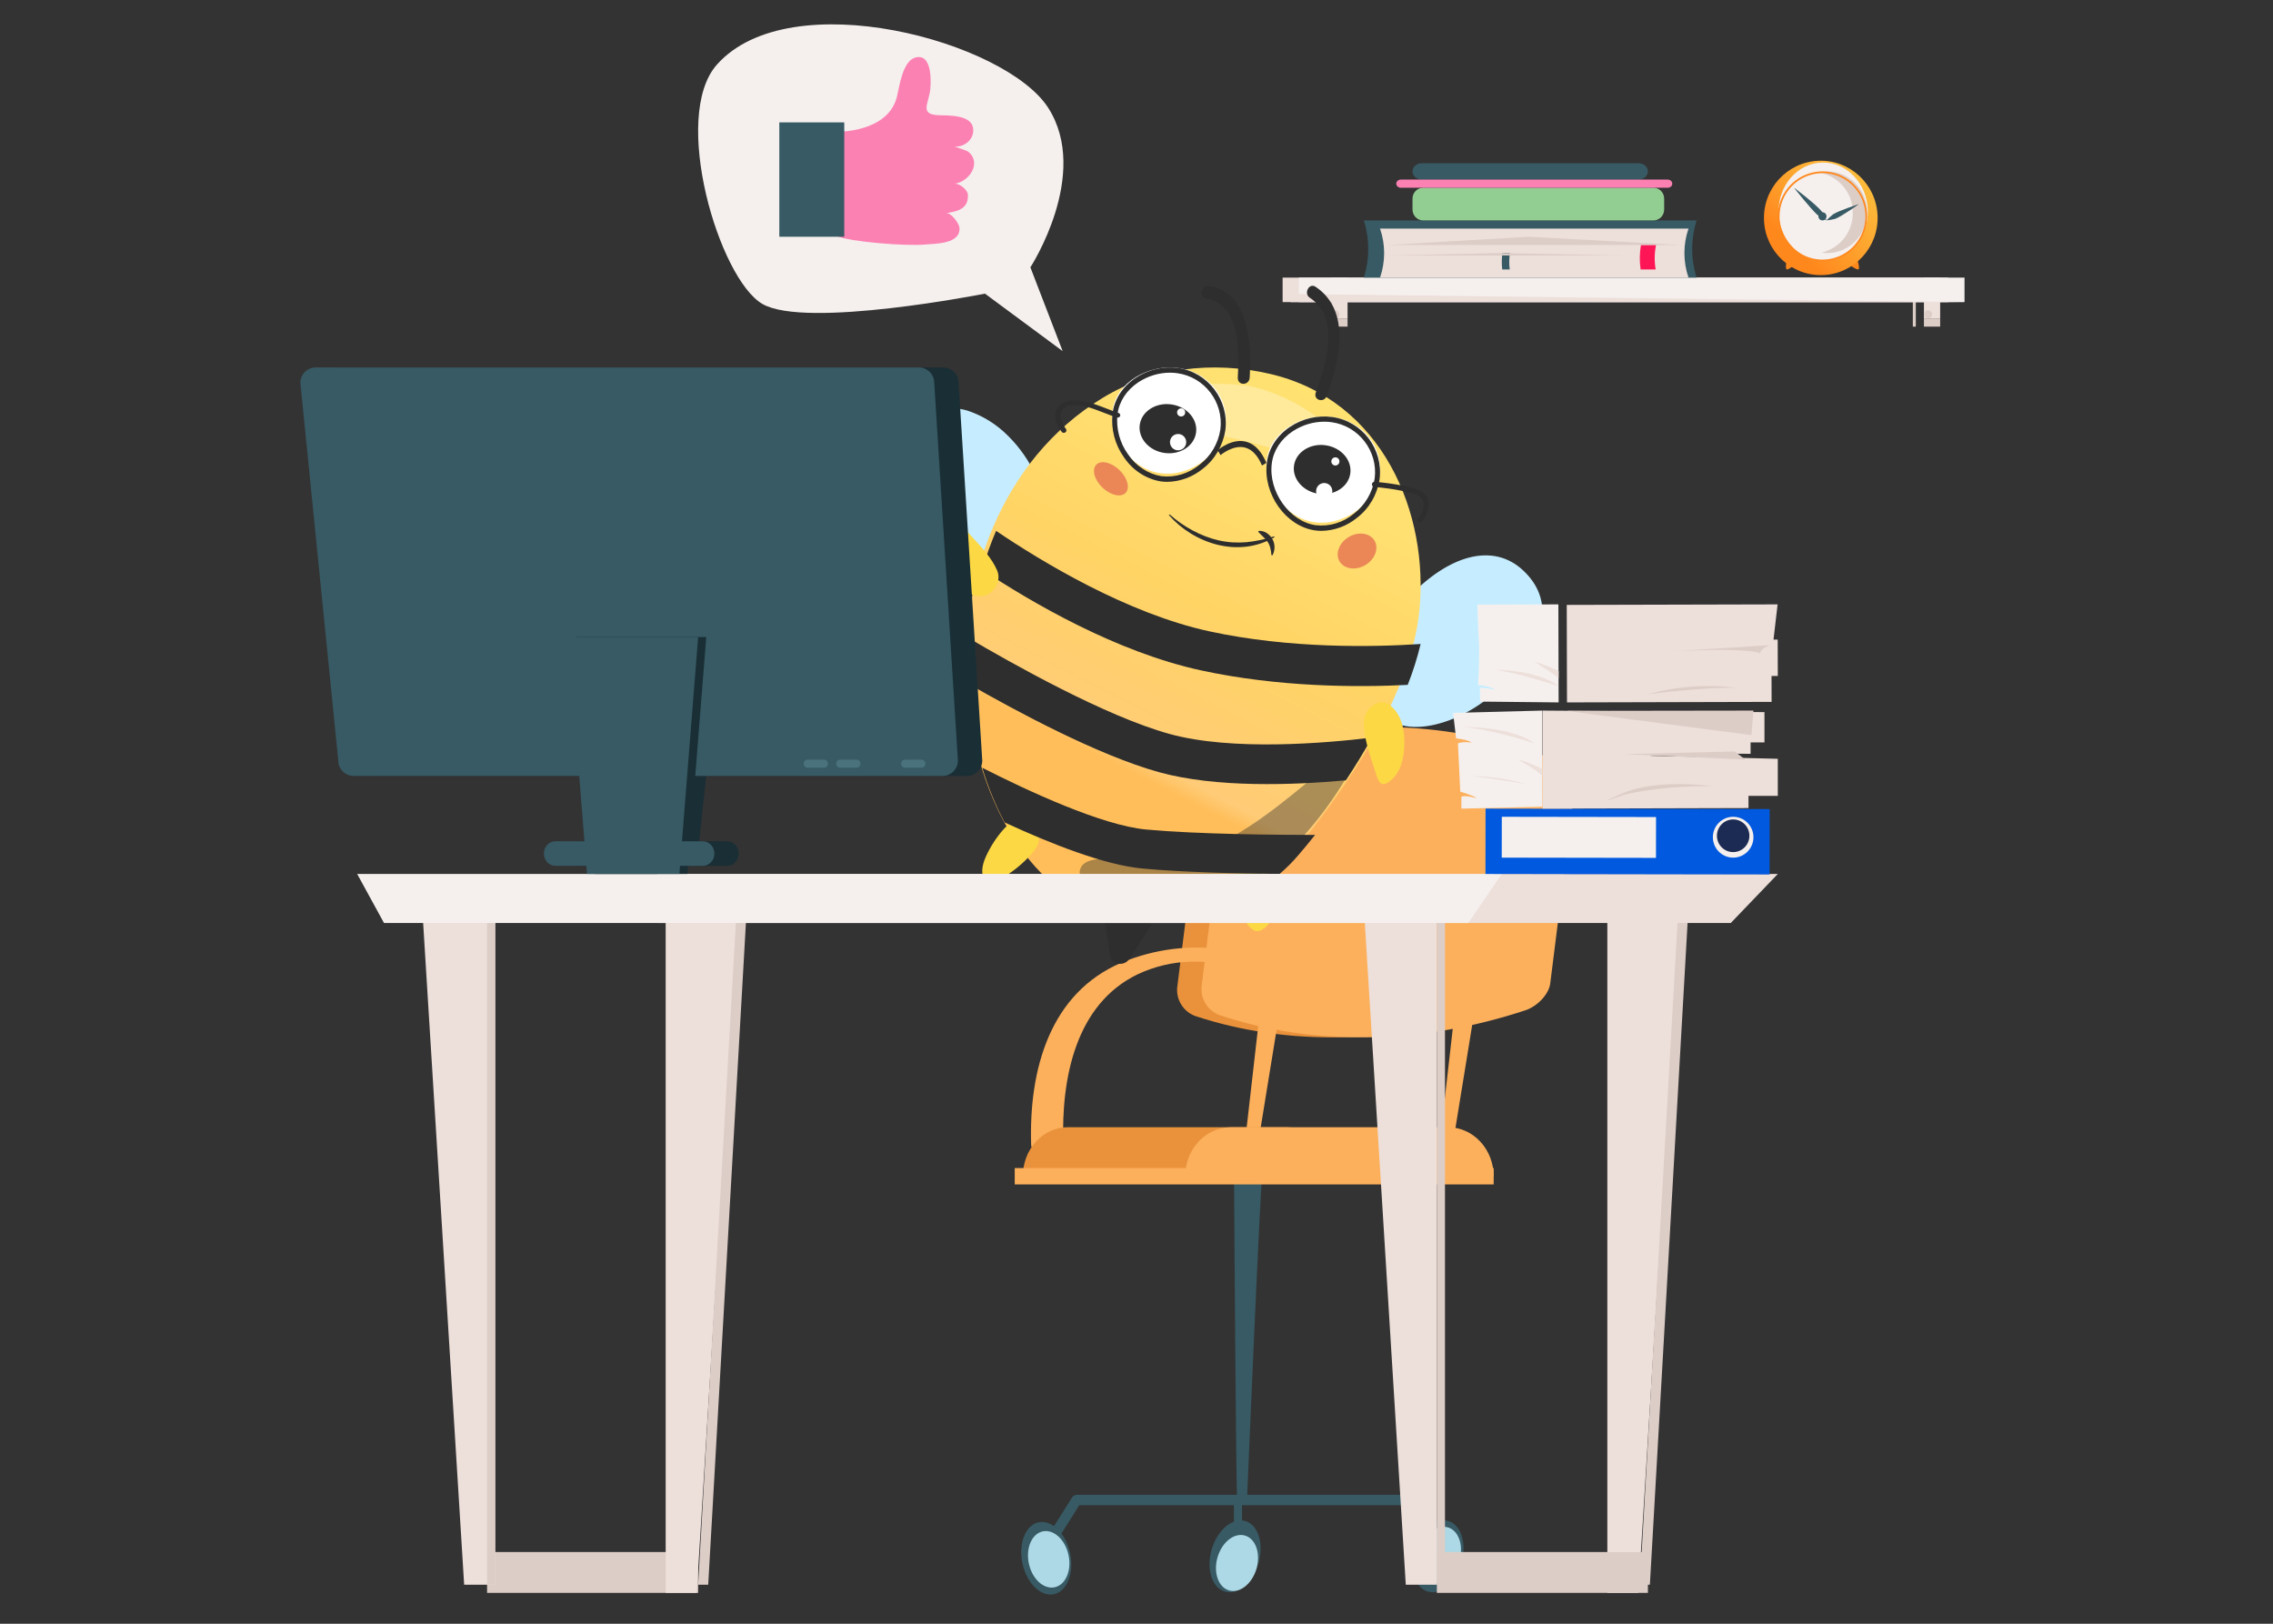 <svg width="280" height="200" viewBox="0 0 280 200" fill="none" xmlns="http://www.w3.org/2000/svg">
<rect x="0" y="0" width="280" height="200" fill="#333333" stroke="none"/>
<path d="M176.368 190.145C176.479 190.144 176.588 190.115 176.684 190.06C176.83 189.968 176.936 189.825 176.979 189.658C177.022 189.492 176.999 189.315 176.915 189.165L174.324 184.439C174.268 184.344 174.189 184.265 174.094 184.209C173.998 184.154 173.89 184.125 173.779 184.124H132.606C132.501 184.126 132.398 184.154 132.306 184.206C132.214 184.257 132.137 184.331 132.081 184.42L129.104 189.146C129.012 189.292 128.979 189.467 129.013 189.635C129.046 189.804 129.143 189.953 129.284 190.053C129.352 190.101 129.43 190.134 129.512 190.15C129.593 190.166 129.678 190.165 129.759 190.148C129.84 190.13 129.917 190.095 129.985 190.047C130.052 189.998 130.109 189.936 130.151 189.864L132.948 185.397H173.409L175.823 189.808C175.876 189.907 175.954 189.991 176.05 190.05C176.145 190.109 176.255 190.142 176.368 190.145Z" fill="#375A64"/>
<path d="M180.023 192.54C180.721 190.14 179.998 187.815 178.408 187.348C176.817 186.88 174.962 188.447 174.264 190.847C173.566 193.247 174.289 195.572 175.88 196.039C177.47 196.507 179.325 194.94 180.023 192.54Z" fill="#375A64"/>
<path d="M179.782 192.217C180.325 190.351 179.691 188.521 178.366 188.132C177.041 187.742 175.526 188.94 174.983 190.806C174.44 192.673 175.074 194.502 176.4 194.892C177.725 195.282 179.239 194.084 179.782 192.217Z" fill="#ADD8E5"/>
<path d="M152.501 193.18C152.637 193.174 152.765 193.09 152.858 192.947C152.951 192.803 153.002 192.611 152.999 192.414V184.903C153.003 184.804 152.994 184.703 152.971 184.609C152.948 184.515 152.912 184.429 152.865 184.356C152.818 184.282 152.762 184.224 152.699 184.184C152.636 184.145 152.568 184.124 152.5 184.124C152.432 184.124 152.364 184.145 152.301 184.184C152.238 184.224 152.182 184.282 152.135 184.356C152.088 184.429 152.052 184.515 152.029 184.609C152.006 184.703 151.997 184.804 152.001 184.903V192.41C151.999 192.509 152.011 192.607 152.035 192.699C152.059 192.791 152.095 192.875 152.142 192.947C152.188 193.018 152.244 193.075 152.306 193.116C152.367 193.156 152.434 193.178 152.501 193.18Z" fill="#375A64"/>
<path d="M155.577 143.42C155.313 144.118 153.606 184.938 153.606 184.938C153.606 184.938 152.566 185.37 152.408 184.938C152.251 184.506 152 142.868 152 142.868L156 143.477" fill="#375A64"/>
<path d="M147.206 125.135C158.545 128.897 171.575 128.594 183.899 124.503C185.432 123.982 186.787 122.466 186.946 121.206C187.957 113.143 188.97 105.082 189.983 97.021C190.141 95.758 189.169 94.197 187.766 93.616C176.526 89.068 163.635 88.247 151.409 91.538C149.889 91.958 148.53 93.512 148.353 94.911L145.011 121.658C144.951 122.396 145.132 123.134 145.528 123.761C145.923 124.388 146.512 124.87 147.206 125.135V125.135Z" fill="#EA923B"/>
<path d="M150.205 125.024C161.852 128.927 175.266 128.629 187.936 124.43C189.46 123.912 190.807 122.408 190.964 121.151C191.972 113.137 192.978 105.122 193.983 97.106C194.141 95.85 193.177 94.301 191.78 93.724C180.224 89.041 166.958 88.206 154.382 91.626C152.875 92.046 151.521 93.592 151.348 94.983C150.233 103.841 149.121 112.7 148.011 121.56C147.952 122.296 148.134 123.032 148.529 123.657C148.925 124.281 149.513 124.761 150.205 125.024V125.024Z" fill="#FCB05C"/>
<path d="M177 143.874H178.486L182.979 116.261C183.117 115.409 182.554 114.693 181.744 114.693C181.336 114.722 180.952 114.889 180.662 115.163C180.371 115.437 180.194 115.8 180.16 116.188L177 143.874Z" fill="#FCB05C"/>
<path d="M153 143.874H154.487L158.979 116.261C159.119 115.409 158.553 114.693 157.743 114.693C157.334 114.722 156.95 114.889 156.66 115.163C156.369 115.437 156.192 115.8 156.158 116.188L153 143.874Z" fill="#FCB05C"/>
<path d="M155.023 192.54C155.721 190.14 154.998 187.815 153.408 187.348C151.817 186.88 149.962 188.447 149.264 190.847C148.566 193.247 149.289 195.572 150.88 196.039C152.47 196.507 154.325 194.94 155.023 192.54Z" fill="#375A64"/>
<path d="M154.782 193.224C155.325 191.357 154.691 189.528 153.366 189.138C152.041 188.748 150.526 189.946 149.983 191.813C149.44 193.679 150.074 195.509 151.4 195.898C152.725 196.288 154.239 195.09 154.782 193.224Z" fill="#ADD8E5"/>
<path d="M129.837 196.362C131.457 196.01 132.343 193.743 131.817 191.299C131.291 188.854 129.552 187.159 127.932 187.511C126.313 187.863 125.426 190.13 125.952 192.574C126.479 195.019 128.218 196.714 129.837 196.362Z" fill="#375A64"/>
<path d="M129.925 195.508C131.275 195.214 132.037 193.435 131.628 191.534C131.219 189.633 129.793 188.33 128.444 188.624C127.094 188.917 126.332 190.696 126.741 192.597C127.15 194.498 128.576 195.801 129.925 195.508Z" fill="#ADD8E5"/>
<path d="M149.142 118.534C149.272 118.556 149.238 118.534 148.712 118.496C148.031 118.452 147.363 118.427 146.682 118.449C144.406 118.509 142.166 119.046 140.102 120.026C132.542 123.695 130.716 132.723 130.982 140.846C131.019 142.055 127.061 142.256 127.024 141.061C126.714 131.667 129.382 122.317 138.125 118.588C142.219 116.872 146.691 116.315 151.07 116.976C153.586 117.373 150.328 118.733 149.142 118.553V118.534Z" fill="#FCB05C"/>
<path d="M164 144.88H126C126 143.279 126.581 141.744 127.616 140.611C128.651 139.479 130.054 138.843 131.517 138.843H158.483C159.946 138.843 161.349 139.479 162.384 140.611C163.419 141.744 164 143.279 164 144.88V144.88Z" fill="#EA923B"/>
<path d="M184 144.88H146C146 143.279 146.593 141.744 147.649 140.611C148.705 139.479 150.137 138.843 151.63 138.843H178.367C179.86 138.843 181.292 139.479 182.348 140.611C183.404 141.744 183.997 143.279 183.997 144.88V144.88H184Z" fill="#FCB05C"/>
<path d="M125 145.887H184V143.874H125V145.887Z" fill="#FCB05C"/>
<path d="M237 40.231H239V39.225H237V40.231Z" fill="#DDCDC7"/>
<path d="M235.632 40.231H236V36.206H235.632V40.231Z" fill="#DDCDC7"/>
<path d="M237 39.225H239V34.194H237V39.225Z" fill="#EDDFDA"/>
<path d="M237 38.722C237 38.821 237.029 38.919 237.084 39.002C237.14 39.084 237.218 39.149 237.309 39.187C237.401 39.225 237.501 39.235 237.599 39.215C237.696 39.195 237.785 39.147 237.855 39.077C237.924 39.006 237.972 38.916 237.991 38.818C238.01 38.72 237.999 38.619 237.961 38.527C237.923 38.435 237.858 38.357 237.776 38.302C237.693 38.247 237.596 38.218 237.497 38.219C237.432 38.219 237.367 38.232 237.306 38.257C237.246 38.282 237.191 38.319 237.145 38.366C237.099 38.413 237.062 38.468 237.037 38.529C237.012 38.59 237 38.656 237 38.722V38.722Z" fill="#DDCDC7"/>
<path d="M164 40.231H166V39.225H164V40.231Z" fill="#DDCDC7"/>
<path d="M163.632 40.231H164V36.206H163.632V40.231Z" fill="#DDCDC7"/>
<path d="M164 39.225H166V34.194H164V39.225Z" fill="#EDDFDA"/>
<path d="M164 38.722C164 38.821 164.029 38.919 164.084 39.002C164.14 39.084 164.218 39.149 164.309 39.187C164.401 39.225 164.501 39.235 164.599 39.215C164.696 39.195 164.785 39.147 164.855 39.077C164.924 39.006 164.972 38.916 164.991 38.818C165.01 38.72 164.999 38.619 164.961 38.527C164.923 38.435 164.858 38.357 164.776 38.302C164.693 38.247 164.596 38.218 164.497 38.219C164.432 38.219 164.367 38.232 164.306 38.257C164.246 38.282 164.191 38.319 164.145 38.366C164.098 38.413 164.062 38.468 164.037 38.529C164.012 38.59 164 38.656 164 38.722V38.722Z" fill="#DDCDC7"/>
<path d="M158 37.212L240 37.212V34.194L158 34.194V37.212Z" fill="#EDDFDA"/>
<path d="M160 37.212L242 37.212V34.194L160 34.194V37.212Z" fill="#F5F0EE"/>
<path d="M242 37.212L159 36.206V37.212H242Z" fill="#EDDFDA"/>
<path d="M168 34.194H209C208.273 31.905 208.273 29.438 209 27.15H168C168.727 29.438 168.727 31.905 168 34.194V34.194Z" fill="#375A64"/>
<path d="M175.149 22.119L201.851 22.119C202.486 22.119 203 21.668 203 21.112C203 20.557 202.486 20.106 201.851 20.106L175.149 20.106C174.514 20.106 174 20.557 174 21.112C174 21.668 174.514 22.119 175.149 22.119Z" fill="#375A64"/>
<path d="M175.309 27.15L203.691 27.15C204.414 27.15 205 26.549 205 25.808V24.466C205 23.726 204.414 23.125 203.691 23.125L175.309 23.125C174.586 23.125 174 23.726 174 24.466V25.808C174 26.549 174.586 27.15 175.309 27.15Z" fill="#92CE91"/>
<path d="M172.56 23.125L205.44 23.125C205.749 23.125 206 22.9 206 22.622C206 22.344 205.749 22.119 205.44 22.119L172.56 22.119C172.251 22.119 172 22.344 172 22.622C172 22.9 172.251 23.125 172.56 23.125Z" fill="#FC81B3"/>
<path d="M170 34.194H208C207.326 32.242 207.326 30.107 208 28.156H170C170.674 30.107 170.674 32.242 170 34.194V34.194Z" fill="#EDDFDA"/>
<path d="M203.953 33.187H202.1C201.953 32.184 201.968 31.169 202.143 30.169H204C203.798 31.167 203.782 32.185 203.953 33.187V33.187Z" fill="#FE1556"/>
<path d="M185.974 33.187H185.05C184.977 32.519 184.984 31.842 185.071 31.175H186C185.898 31.84 185.889 32.519 185.974 33.187V33.187Z" fill="#375A64"/>
<path d="M207 30.169L188.297 29.162L171 30.169H207Z" fill="#DDCDC7"/>
<path d="M200 31.462L184.935 31.175L171 31.462H200Z" fill="#DDCDC7"/>
<path d="M228.546 31.175C228.546 31.175 229.283 33.187 228.879 33.187C228.474 33.187 227 32.01 227 32.01L228.546 31.175Z" fill="#FF881D"/>
<path d="M220.291 31.175C220.291 31.175 219.736 33.243 220.159 33.186C220.581 33.13 222 31.781 222 31.781L220.291 31.175Z" fill="#FF881D"/>
<path d="M224.595 33.879C228.457 33.712 231.454 30.426 231.288 26.539C231.122 22.653 227.856 19.637 223.994 19.804C220.131 19.971 217.135 23.257 217.301 27.143C217.467 31.03 220.733 34.045 224.595 33.879Z" fill="url(#paint0_linear_437_2177)"/>
<path d="M224.684 32.095C227.721 32.048 230.142 29.307 230.091 25.973C230.04 22.639 227.537 19.974 224.499 20.021C221.462 20.068 219.041 22.809 219.092 26.143C219.143 29.477 221.647 32.142 224.684 32.095Z" fill="#F5F0EE"/>
<path d="M228.232 26.136C228.231 24.96 227.806 23.823 227.032 22.925C226.257 22.027 225.183 21.427 224 21.231C224.326 21.158 224.659 21.118 224.994 21.113C227.715 21.07 229.946 23.291 229.999 26.069C230.052 28.848 227.872 31.132 225.155 31.174C224.897 31.177 224.639 31.16 224.384 31.123C225.509 30.846 226.504 30.201 227.204 29.294C227.904 28.387 228.266 27.273 228.232 26.136V26.136Z" fill="#DDCDC7"/>
<path d="M220.674 30.623C219.76 29.732 219.181 28.549 219.036 27.277C218.891 26.004 219.189 24.72 219.88 23.644C220.57 22.568 221.611 21.767 222.823 21.376C224.035 20.985 225.345 21.03 226.528 21.502C227.711 21.975 228.695 22.845 229.312 23.966C229.928 25.087 230.139 26.388 229.909 27.648C229.679 28.907 229.022 30.048 228.05 30.875C227.077 31.701 225.85 32.163 224.577 32.181H224.489C223.064 32.182 221.696 31.623 220.674 30.623V30.623ZM224.418 21.328C223.016 21.353 221.681 21.936 220.706 22.949C219.73 23.963 219.194 25.324 219.214 26.735C219.23 27.784 219.555 28.805 220.146 29.669C220.738 30.534 221.57 31.203 222.538 31.593C223.506 31.983 224.567 32.077 225.588 31.862C226.608 31.648 227.543 31.134 228.275 30.386C229.007 29.639 229.503 28.69 229.701 27.66C229.898 26.629 229.789 25.563 229.387 24.595C228.985 23.627 228.307 22.8 227.439 22.218C226.571 21.636 225.552 21.325 224.509 21.325L224.418 21.328Z" fill="#FF881D"/>
<path d="M225 27.15C224.833 26.771 224.64 26.404 224.42 26.051C223.719 25.178 220.997 23.109 221 23.125C221.003 23.141 223.065 25.741 223.873 26.463C224.231 26.72 224.607 26.949 225 27.15V27.15Z" fill="#375A64"/>
<path d="M225 27.146C225.258 26.874 225.533 26.62 225.825 26.387C226.55 25.928 229 25.137 229 25.137L228.915 25.18L229 25.137C229 25.137 226.884 26.641 226.09 26.949C225.732 27.041 225.367 27.108 225 27.15" fill="#375A64"/>
<path d="M224.281 26.194C224.192 26.238 224.118 26.307 224.068 26.393C224.019 26.478 223.995 26.577 224.001 26.676C224.007 26.776 224.042 26.871 224.101 26.95C224.161 27.029 224.242 27.089 224.336 27.122C224.429 27.155 224.53 27.159 224.626 27.134C224.721 27.109 224.807 27.056 224.873 26.982C224.939 26.907 224.981 26.815 224.995 26.717C225.009 26.619 224.993 26.518 224.951 26.429C224.922 26.369 224.882 26.315 224.833 26.271C224.784 26.227 224.726 26.193 224.664 26.172C224.602 26.15 224.536 26.141 224.47 26.145C224.405 26.148 224.34 26.165 224.281 26.194V26.194Z" fill="#375A64"/>
<path d="M136 112.681L136.712 117.597C136.75 117.861 136.868 118.108 137.051 118.303C137.233 118.498 137.472 118.633 137.733 118.689C137.995 118.745 138.268 118.72 138.515 118.617C138.762 118.514 138.972 118.339 139.116 118.114L142 113.663L136 112.681Z" fill="#2E2E2E"/>
<path d="M185.611 83.914C180.547 89.311 172.607 91.552 169.749 87.352C166.211 82.162 168.344 79.08 173.42 73.683C178.497 68.287 183.975 66.801 187.661 70.29C191.348 73.778 190.684 78.524 185.611 83.914Z" fill="#C6EDFF"/>
<path d="M124.2 53.709C122.81 52.297 121.115 51.233 119.249 50.6C113.312 48.718 109.58 55.904 110.038 60.979C110.555 66.756 116.44 72.502 122.043 73.359C127.319 74.168 129.095 68.56 128.996 64.234C128.903 60.521 127.028 56.5 124.2 53.709Z" fill="#C6EDFF"/>
<path d="M157.014 107.328C152.618 111.19 145.033 115.218 137.549 113.104C131.06 111.278 126.495 106.604 123.519 100.919C122.391 98.746 121.479 96.469 120.797 94.119C120.15 91.915 119.674 89.664 119.375 87.387C119.296 86.798 119.23 86.203 119.18 85.608C119.13 85.079 119.092 84.549 119.064 84.014C118.964 82.147 118.981 80.275 119.114 78.41C119.114 78.363 119.114 78.319 119.114 78.272C119.334 75.368 119.846 72.492 120.643 69.69C121.105 68.07 121.669 66.481 122.332 64.932C125.085 58.479 129.553 52.835 135.778 49.041C141.922 45.283 149.385 44.418 156.42 46.047C170.328 49.264 176.095 63.29 174.83 75.372C174.708 76.508 174.514 77.636 174.249 78.748C173.845 80.445 173.32 82.112 172.68 83.735C171.723 86.149 170.598 88.494 169.314 90.751C168.272 92.606 167.167 94.369 166.071 96.004C164.379 98.541 162.709 100.759 161.362 102.488C160.555 103.509 159.858 104.368 159.327 104.994C158.62 105.832 157.846 106.613 157.014 107.328Z" fill="url(#paint1_linear_437_2177)"/>
<path d="M168.176 69.609C169.369 68.91 169.885 67.565 169.328 66.605C168.771 65.645 167.353 65.434 166.16 66.133C164.967 66.833 164.451 68.178 165.008 69.138C165.565 70.098 166.983 70.309 168.176 69.609Z" fill="#EB8757"/>
<path d="M138.667 60.7C139.236 60.094 138.883 58.83 137.879 57.877C136.875 56.923 135.6 56.641 135.031 57.247C134.461 57.852 134.814 59.117 135.818 60.07C136.822 61.024 138.097 61.306 138.667 60.7Z" fill="#EB8757"/>
<path d="M126.635 100.664C124.414 100.043 121.658 104.526 121.154 106.29C120.665 107.963 121.343 109.315 123.166 108.313C124.677 107.472 126.04 106.365 127.195 105.04C128.477 103.45 128.182 102.749 126.635 100.664Z" fill="url(#paint2_linear_437_2177)"/>
<path d="M152.166 107.68C151.427 109.13 153.294 115.162 155.091 114.664C157.85 113.899 157.213 107.871 155.72 106.276C154.424 104.891 152.702 105.941 152.166 107.68Z" fill="url(#paint3_linear_437_2177)"/>
<path d="M173.409 84.359C167.164 84.675 157.481 84.644 147.93 82.569C137.52 80.309 127.084 74.215 121 70.19C121.466 68.555 122.034 66.951 122.701 65.387C128.261 69.15 138.807 75.556 148.974 77.763C158.916 79.92 169.238 79.705 175 79.322C174.589 81.036 174.058 82.72 173.409 84.359Z" fill="#2E2E2E"/>
<path d="M165.792 96.115C159.292 96.706 149.775 97.058 142.745 95.105C135.312 93.038 125.271 87.663 119.065 84.096C118.964 82.221 118.981 80.341 119.114 78.468C124.65 81.733 136.167 88.219 144.037 90.393C151.754 92.538 163.365 91.538 169 90.849C167.977 92.702 166.878 94.476 165.792 96.115Z" fill="#2E2E2E"/>
<path d="M157.623 107.649C152.545 107.6 145.756 107.442 140.751 106.98C136.025 106.552 129.325 103.878 123.755 101.301C122.616 99.149 121.693 96.894 121 94.568C126.608 97.418 135.755 101.679 141.214 102.176C147.6 102.762 157.296 102.839 162 102.839C161.187 103.853 160.483 104.7 159.947 105.32C159.236 106.155 158.459 106.934 157.623 107.649V107.649Z" fill="#2E2E2E"/>
<path d="M119.721 66.104C119.552 65.923 119.384 65.746 119.23 65.571C118.296 64.546 117.624 63.674 116.592 65.223C115.748 66.483 115.92 68.064 116.404 69.432C116.968 71.062 118.104 72.89 120.235 73.38C122.059 73.801 123.488 71.805 122.842 70.283C122.197 68.762 120.887 67.373 119.721 66.104Z" fill="url(#paint4_linear_437_2177)"/>
<path d="M169.132 94.173C169.208 94.407 169.282 94.635 169.353 94.859C169.77 96.178 170.02 97.256 171.396 96.07C172.519 95.106 172.904 93.487 172.984 91.995C173.081 90.206 172.772 88.031 171.196 86.848C169.844 85.833 167.991 87.329 168 89.039C168.009 90.749 168.606 92.552 169.132 94.173Z" fill="url(#paint5_linear_437_2177)"/>
<g style="mix-blend-mode:overlay" opacity="0.3">
<path d="M166.664 55.855C165.839 54.327 163.737 52.638 163.056 52.063C160.529 49.938 157.544 48.425 154.334 47.641C152.366 47.166 140.46 46.399 142.167 50.933C142.717 52.398 145.211 53.128 146.585 53.181C149.536 53.293 152.54 54.113 155.382 54.845C158.557 55.678 161.374 57.249 164.425 58.205C164.75 58.323 165.098 58.366 165.442 58.332C165.786 58.298 166.119 58.188 166.415 58.01C167.183 57.482 167.117 56.693 166.664 55.855Z" fill="white"/>
</g>
<g style="mix-blend-mode:overlay" opacity="0.4">
<path d="M166.984 93.057C167.048 93.412 166.924 93.935 166.562 94.572C163.403 100.147 159.051 105.528 153.502 108.993C148.054 112.399 138.899 115.018 133.911 109.447C133.436 108.979 133.121 108.373 133.01 107.716C132.724 104.763 138.692 106.029 140.286 106.089C143.568 106.197 146.828 105.514 149.791 104.098C155.432 101.453 160.079 97.014 164.949 93.209C166.098 92.328 166.867 92.4 166.984 93.057Z" fill="#2E2E2E"/>
</g>
<path d="M150.945 52.427C150.47 55.876 146.668 58.776 142.988 58.29C139.308 57.804 136.581 53.969 137.053 50.533C137.525 47.096 141.459 44.842 145.139 45.328C148.819 45.814 151.414 48.99 150.945 52.427Z" fill="white"/>
<path d="M143.794 59.35C143.523 59.349 143.252 59.331 142.983 59.295C142.075 59.142 141.206 58.799 140.427 58.287C139.648 57.775 138.975 57.104 138.447 56.314C137.346 54.78 136.843 52.864 137.043 50.955C137.27 49.186 138.272 47.617 139.901 46.54C141.456 45.514 143.302 45.086 145.125 45.329C148.812 45.851 151.418 49.286 150.945 52.992C150.647 54.889 149.655 56.589 148.179 57.729C146.925 58.756 145.385 59.325 143.794 59.35V59.35ZM144.123 45.905C142.745 45.908 141.396 46.316 140.229 47.085C138.77 48.052 137.854 49.463 137.651 51.042C137.472 52.787 137.935 54.538 138.945 55.937C139.424 56.656 140.035 57.267 140.743 57.733C141.45 58.2 142.24 58.513 143.066 58.654C144.761 58.846 146.46 58.329 147.795 57.216C149.148 56.184 150.059 54.636 150.333 52.905C150.763 49.553 148.391 46.44 145.042 45.97C144.737 45.926 144.43 45.904 144.123 45.905V45.905Z" fill="#2E2E2E"/>
<path d="M147.338 53.271C147.559 51.619 146.185 50.069 144.269 49.81C142.353 49.551 140.621 50.681 140.4 52.333C140.179 53.985 141.553 55.535 143.469 55.794C145.385 56.053 147.117 54.923 147.338 53.271Z" fill="#2E2E2E"/>
<path d="M145.5 51.3C145.776 51.3 146 51.075 146 50.797C146 50.519 145.776 50.294 145.5 50.294C145.224 50.294 145 50.519 145 50.797C145 51.075 145.224 51.3 145.5 51.3Z" fill="white"/>
<path d="M146.116 54.596C146.189 54.045 145.805 53.538 145.258 53.464C144.711 53.39 144.207 53.777 144.133 54.328C144.06 54.878 144.444 55.385 144.991 55.459C145.538 55.533 146.042 55.146 146.116 54.596Z" fill="white"/>
<path d="M169.944 58.466C169.469 61.914 165.666 64.811 161.986 64.328C158.305 63.845 155.579 60.005 156.054 56.569C156.529 53.134 160.457 50.88 164.137 51.365C167.818 51.851 170.419 55.027 169.944 58.466Z" fill="white"/>
<path d="M162.802 65.387C162.532 65.387 162.262 65.368 161.994 65.332C158.392 64.823 155.564 60.849 156.056 56.991C156.283 55.222 157.299 53.652 158.911 52.576C160.465 51.549 162.31 51.122 164.131 51.367C167.816 51.886 170.42 55.322 169.944 59.028C169.651 60.927 168.658 62.629 167.18 63.766C165.928 64.793 164.391 65.362 162.802 65.387ZM163.133 51.941C161.757 51.943 160.408 52.352 159.243 53.12C157.784 54.087 156.869 55.499 156.667 57.078C156.221 60.537 158.853 64.237 162.077 64.691C163.771 64.883 165.469 64.366 166.803 63.254C168.153 62.22 169.063 60.672 169.339 58.941C169.769 55.589 167.395 52.476 164.051 52.005C163.747 51.961 163.44 51.94 163.133 51.941V51.941Z" fill="#2E2E2E"/>
<path d="M166.338 58.302C166.559 56.65 165.185 55.1 163.269 54.842C161.353 54.582 159.621 55.712 159.4 57.364C159.179 59.017 160.553 60.566 162.469 60.825C164.385 61.084 166.117 59.955 166.338 58.302Z" fill="#2E2E2E"/>
<path d="M164.5 57.337C164.776 57.337 165 57.112 165 56.834C165 56.556 164.776 56.331 164.5 56.331C164.224 56.331 164 56.556 164 56.834C164 57.112 164.224 57.337 164.5 57.337Z" fill="white"/>
<path d="M164.116 60.633C164.189 60.082 163.805 59.576 163.258 59.502C162.711 59.428 162.207 59.814 162.133 60.365C162.06 60.916 162.444 61.422 162.991 61.496C163.538 61.57 164.042 61.184 164.116 60.633Z" fill="white"/>
<path d="M155.459 57.337C154.946 56.127 154.27 55.393 153.445 55.15C151.936 54.703 150.368 56.046 150.353 56.057L150 55.459C150.072 55.393 151.794 53.906 153.584 54.43C154.587 54.725 155.396 55.589 156 57.013L155.459 57.337Z" fill="#2E2E2E"/>
<path d="M174.919 64.381C174.859 64.381 174.8 64.362 174.75 64.328C174.7 64.294 174.661 64.245 174.638 64.188C174.615 64.131 174.608 64.069 174.62 64.008C174.631 63.947 174.66 63.892 174.702 63.848C175.008 63.534 175.526 62.593 175.354 61.856C175.293 61.627 175.173 61.419 175.007 61.253C174.84 61.088 174.633 60.971 174.408 60.915C172.487 60.225 169.316 59.975 169.286 59.975C169.245 59.972 169.206 59.961 169.17 59.943C169.134 59.924 169.102 59.899 169.075 59.867C169.049 59.836 169.028 59.8 169.016 59.761C169.003 59.722 168.998 59.68 169.001 59.639C169.007 59.556 169.045 59.48 169.106 59.425C169.168 59.371 169.248 59.344 169.329 59.35C169.463 59.35 172.613 59.592 174.61 60.31C175.529 60.639 175.835 61.251 175.952 61.69C176.169 62.656 175.609 63.776 175.137 64.262C175.111 64.296 175.078 64.324 175.04 64.345C175.003 64.365 174.962 64.377 174.919 64.381Z" fill="#2E2E2E"/>
<path d="M131.04 53.312C130.989 53.312 130.938 53.3 130.892 53.278C130.846 53.255 130.807 53.222 130.778 53.182C130.409 52.674 129.832 51.684 130.046 50.76C130.107 50.516 130.222 50.286 130.386 50.088C130.549 49.89 130.756 49.727 130.993 49.61C132.438 48.81 134.628 49.666 136.385 50.352C136.893 50.55 137.373 50.739 137.761 50.854C137.803 50.864 137.842 50.882 137.876 50.906C137.911 50.931 137.939 50.962 137.96 50.997C137.981 51.032 137.994 51.071 137.998 51.112C138.003 51.152 137.998 51.193 137.985 51.231C137.972 51.27 137.95 51.305 137.922 51.336C137.893 51.366 137.858 51.391 137.819 51.408C137.78 51.425 137.738 51.435 137.695 51.436C137.651 51.437 137.608 51.43 137.568 51.415C137.158 51.294 136.663 51.102 136.142 50.898C134.514 50.26 132.485 49.468 131.315 50.118C131.157 50.198 131.02 50.307 130.911 50.441C130.802 50.573 130.725 50.727 130.684 50.889C130.561 51.404 130.794 52.119 131.315 52.848C131.338 52.88 131.354 52.917 131.363 52.955C131.371 52.993 131.371 53.032 131.363 53.07C131.355 53.108 131.339 53.145 131.316 53.177C131.294 53.209 131.264 53.237 131.23 53.259C131.174 53.295 131.108 53.314 131.04 53.312V53.312Z" fill="#2E2E2E"/>
<path d="M148.92 35.209C147.999 35.066 147.6 36.633 148.53 36.776C152.711 37.426 152.679 42.922 152.48 46.493C152.421 47.537 153.887 47.534 153.946 46.493C154.186 42.22 153.808 35.963 148.92 35.209Z" fill="#2E2E2E"/>
<path d="M162.045 35.316C161.268 34.799 160.561 36.144 161.335 36.661C165.158 39.193 163.381 44.778 162.085 48.353C161.745 49.287 163.103 49.686 163.437 48.767C165.017 44.435 166.488 38.262 162.045 35.316Z" fill="#2E2E2E"/>
<path d="M156.978 66.181C155.95 66.78 154.795 67.171 153.589 67.328C152.983 67.401 152.37 67.418 151.76 67.379C151.15 67.332 150.545 67.236 149.953 67.093C148.781 66.794 147.67 66.322 146.665 65.697C145.666 65.082 144.774 64.333 144.02 63.475C144.014 63.47 144.009 63.463 144.005 63.456C144.002 63.448 144 63.44 144 63.432C144 63.424 144.002 63.416 144.005 63.409C144.009 63.402 144.014 63.395 144.02 63.389C144.033 63.38 144.049 63.375 144.065 63.375C144.082 63.375 144.098 63.38 144.111 63.389V63.389C144.952 64.137 145.89 64.789 146.903 65.33C147.402 65.602 147.921 65.842 148.456 66.047C148.986 66.256 149.534 66.424 150.094 66.551C150.651 66.679 151.219 66.764 151.791 66.803C152.364 66.838 152.939 66.832 153.511 66.786C154.67 66.673 155.81 66.435 156.909 66.078C156.924 66.071 156.941 66.07 156.957 66.075C156.973 66.08 156.986 66.09 156.993 66.104C157.001 66.118 157.002 66.133 156.997 66.148C156.991 66.162 156.98 66.174 156.965 66.181H156.978Z" fill="#2E2E2E"/>
<path d="M86 191.168H60V196.199H86V191.168Z" fill="#DDCDC7"/>
<path d="M85.825 196.199H82V112.681H91L85.825 196.199Z" fill="#EDDFDA"/>
<path d="M87.242 195.193H86L90.761 111.674H92L87.242 195.193Z" fill="#DDCDC7"/>
<path d="M61 195.193H57.177L52 111.674H61V195.193Z" fill="#EDDFDA"/>
<path d="M61 111.674H60V195.193H61V111.674Z" fill="#DDCDC7"/>
<path d="M177 195.193H173.171L168 111.674H177V195.193Z" fill="#EDDFDA"/>
<path d="M178 111.674H177V195.193H178V111.674Z" fill="#DDCDC7"/>
<path d="M201.825 196.199H198V112.681H207L201.825 196.199Z" fill="#EDDFDA"/>
<path d="M203.242 195.193H202L206.761 111.674H208L203.242 195.193Z" fill="#DDCDC7"/>
<path d="M203 191.168H177V196.199H203V191.168Z" fill="#DDCDC7"/>
<path d="M213.206 113.687H81V107.649H219L213.206 113.687Z" fill="#EDDFDA"/>
<path d="M180.87 113.687H47.303L44 107.649H185L180.87 113.687Z" fill="#F5F0EE"/>
<path d="M85.801 106.643H74V95.575H87L85.801 106.643Z" fill="#1A2E35"/>
<path d="M119.102 95.575H46.571C46.067 95.575 45.584 95.376 45.228 95.022C44.872 94.669 44.672 94.189 44.672 93.689L40 47.148C40 46.648 40.2 46.168 40.556 45.815C40.912 45.461 41.395 45.262 41.898 45.262H116.185C116.689 45.262 117.171 45.461 117.527 45.815C117.883 46.168 118.083 46.648 118.083 47.148L121 93.686C121 93.934 120.952 94.179 120.856 94.408C120.761 94.638 120.621 94.846 120.445 95.021C120.269 95.197 120.06 95.336 119.829 95.431C119.599 95.526 119.351 95.575 119.102 95.575Z" fill="#1A2E35"/>
<path d="M116.102 95.575H43.571C43.067 95.575 42.584 95.376 42.228 95.022C41.872 94.669 41.672 94.189 41.672 93.689L37 47.148C37 46.648 37.2 46.168 37.556 45.815C37.912 45.461 38.395 45.262 38.898 45.262H113.185C113.689 45.262 114.171 45.461 114.527 45.815C114.883 46.168 115.083 46.648 115.083 47.148L118 93.686C118 93.934 117.952 94.179 117.856 94.408C117.761 94.638 117.621 94.846 117.445 95.021C117.269 95.197 117.06 95.336 116.829 95.431C116.599 95.526 116.351 95.575 116.102 95.575V95.575Z" fill="#375A64"/>
<path d="M101.511 93.562H99.489C99.219 93.562 99 93.787 99 94.065C99 94.343 99.219 94.568 99.489 94.568H101.511C101.781 94.568 102 94.343 102 94.065C102 93.787 101.781 93.562 101.511 93.562Z" fill="#49727C"/>
<path d="M105.511 93.562H103.489C103.219 93.562 103 93.787 103 94.065C103 94.343 103.219 94.568 103.489 94.568H105.511C105.781 94.568 106 94.343 106 94.065C106 93.787 105.781 93.562 105.511 93.562Z" fill="#49727C"/>
<path d="M113.511 93.562H111.489C111.219 93.562 111 93.787 111 94.065C111 94.343 111.219 94.568 111.489 94.568H113.511C113.781 94.568 114 94.343 114 94.065C114 93.787 113.781 93.562 113.511 93.562Z" fill="#49727C"/>
<path d="M89.597 103.624H71.403C70.628 103.624 70 104.3 70 105.134C70 105.967 70.628 106.643 71.403 106.643H89.597C90.372 106.643 91 105.967 91 105.134C91 104.3 90.372 103.624 89.597 103.624Z" fill="#1A2E35"/>
<path d="M84.689 107.649H73.311L71 78.468H87L84.689 107.649Z" fill="#1A2E35"/>
<path d="M86.597 103.624H68.403C67.628 103.624 67 104.3 67 105.134C67 105.967 67.628 106.643 68.403 106.643H86.597C87.372 106.643 88 105.967 88 105.134C88 104.3 87.372 103.624 86.597 103.624Z" fill="#375A64"/>
<path d="M83.689 107.649H72.311L70 78.468H86L83.689 107.649Z" fill="#375A64"/>
<path d="M218 99.655L183 99.6L182.987 107.649L217.987 107.705L218 99.655Z" fill="#0059DF"/>
<path d="M213.5 105.637C214.881 105.637 216 104.511 216 103.121C216 101.732 214.881 100.606 213.5 100.606C212.119 100.606 211 101.732 211 103.121C211 104.511 212.119 105.637 213.5 105.637Z" fill="#F5F0EE"/>
<path d="M214.089 104.867C215.145 104.54 215.737 103.414 215.412 102.352C215.087 101.29 213.967 100.694 212.912 101.02C211.856 101.347 211.264 102.473 211.589 103.535C211.914 104.597 213.034 105.194 214.089 104.867Z" fill="#1C2B54"/>
<path d="M204 100.636L185 100.606L184.992 105.637L203.992 105.667L204 100.636Z" fill="#F5F0EE"/>
<path d="M191.969 74.443L182 74.477C182 74.477 182.056 77.212 182.193 79.305C182.277 80.623 182.087 84.389 182.087 84.389C182.087 84.389 183.464 84.435 184.199 84.986C184.199 84.986 182.863 84.637 182.302 84.738L182.327 86.417L192 86.518L191.969 74.443Z" fill="#F5F0EE"/>
<path d="M179 87.807L179.372 90.955C179.372 90.955 180.678 91.055 181.315 91.462C181.315 91.462 180.094 91.309 179.598 91.567L179.885 97.513C179.885 97.513 181.468 97.966 181.919 98.323C181.919 98.323 180.613 97.92 180.022 98.125V99.6L190 99.37L189.961 87.525L179 87.807Z" fill="#F5F0EE"/>
<path d="M218.975 74.443L193 74.507L193.031 86.518L218.235 86.454L218.226 83.265L219 83.262L218.988 78.777L218.471 78.78L218.975 74.443Z" fill="#EDDFDA"/>
<path d="M206 80.218L218 79.475C218 79.475 216.76 79.932 216.847 80.481C216.847 80.496 216.243 79.73 206 80.218Z" fill="#DDCDC7"/>
<path d="M214 84.728C210.319 84.263 206.587 84.529 203 85.512C203 85.512 209.741 84.616 214 84.728Z" fill="#DDCDC7"/>
<path d="M192 82.639C191.022 82.181 190.02 81.796 189 81.487C189 81.487 191.479 83.08 191.997 83.499L192 82.639Z" fill="#EDDFDA"/>
<path d="M184 82.494C184 82.494 189.176 82.407 192 84.506C192 84.506 186.366 82.689 184 82.494Z" fill="#EDDFDA"/>
<path d="M217.356 87.712V91.447H215.646V92.847C215.646 92.847 205.369 92.772 203.264 93.088L219 93.462V98.028H215.388V99.533L190.025 99.6L190 87.525L217.356 87.712Z" fill="#EDDFDA"/>
<path d="M180 89.538C180 89.538 186.14 89.414 189 91.549C189 91.546 183.329 89.696 180 89.538Z" fill="#EDDFDA"/>
<path d="M190 94.739C190 94.739 188.091 93.718 187 93.562C187 93.562 189.545 94.993 189.997 95.575L190 94.739Z" fill="#EDDFDA"/>
<path d="M181 95.575C183.396 95.593 185.767 95.934 188 96.581C188 96.581 181.975 95.572 181 95.575Z" fill="#EDDFDA"/>
<path d="M211 96.844C211 96.844 204.17 95.853 199.868 97.716C195.566 99.579 200.041 97.895 200.041 97.895C200.041 97.895 204.283 96.761 211 96.844Z" fill="#DDCDC7"/>
<path d="M213.681 92.556L215 93.562L200 92.889L213.681 92.556Z" fill="#DDCDC7"/>
<path d="M216 87.525L215.75 90.543C215.75 90.543 196.244 88.011 193 87.558L216 87.525Z" fill="#DDCDC7"/>
<path d="M126.928 32.929C126.928 32.929 134.372 21.491 129.13 13.289C123.889 5.087 97.331 -2.186 88.314 7.957C82.619 14.358 88.575 34.344 93.921 37.44C99.266 40.536 121.334 36.168 121.334 36.168L130.905 43.25L126.928 32.929Z" fill="#F5F0EE"/>
<path d="M103.209 16.223C103.209 16.223 109.464 16.328 110.507 11.837C110.793 10.597 111.21 7.531 112.736 7.093C114.738 6.521 114.71 9.697 114.604 10.926C114.454 12.709 113.187 14.092 115.613 14.188C116.858 14.236 119.751 14.105 119.888 15.9C119.99 17.289 118.642 18.136 117.708 18.037C117.288 17.989 119.072 18.519 119.265 18.676C120.949 20.02 119.461 22.359 117.596 22.634C118.188 22.547 119.193 23.403 119.231 23.946C119.368 25.949 117.528 26.055 116.556 26.269C117.154 26.138 118.153 27.546 118.194 28.029C118.365 30.076 115.23 30.003 113.947 30.121C111.652 30.335 104.669 29.802 103 29.051L103.209 16.223Z" fill="#FC81B3"/>
<path d="M104 15.075H96V29.162H104V15.075Z" fill="#375A64"/>
<path d="M155.057 65.39C155.416 65.369 155.771 65.467 156.062 65.667C156.36 65.865 156.6 66.131 156.762 66.439C156.925 66.746 157.007 67.086 157 67.429C156.996 67.753 156.917 68.071 156.769 68.363C156.759 68.381 156.743 68.394 156.724 68.401C156.704 68.408 156.683 68.407 156.664 68.399C156.652 68.394 156.642 68.386 156.634 68.376C156.626 68.367 156.621 68.355 156.618 68.343V68.343C156.594 68.192 156.587 68.046 156.569 67.904C156.55 67.765 156.52 67.627 156.482 67.492C156.421 67.235 156.315 66.989 156.167 66.766C156.02 66.548 155.848 66.346 155.652 66.165C155.456 65.971 155.246 65.776 155.022 65.535C155.008 65.521 155 65.503 155 65.484C155 65.465 155.008 65.446 155.022 65.433C155.025 65.424 155.029 65.415 155.035 65.408C155.041 65.4 155.049 65.394 155.057 65.39Z" fill="#2E2E2E"/>
<defs>
<linearGradient id="paint0_linear_437_2177" x1="232.322" y1="17.95" x2="220.565" y2="29.991" gradientUnits="userSpaceOnUse">
<stop stop-color="#FCC23F"/>
<stop offset="0.24" stop-color="#FCBD3C"/>
<stop offset="0.54" stop-color="#FDAD33"/>
<stop offset="0.88" stop-color="#FE9324"/>
<stop offset="1" stop-color="#FF881D"/>
</linearGradient>
<linearGradient id="paint1_linear_437_2177" x1="170.052" y1="30.51" x2="137.529" y2="94.228" gradientUnits="userSpaceOnUse">
<stop offset="0.15" stop-color="#FFE370"/>
<stop offset="0.42" stop-color="#FFE071"/>
<stop offset="0.69" stop-color="#FFD465"/>
<stop offset="0.97" stop-color="#FFCB76"/>
<stop offset="1" stop-color="#FFBE59"/>
</linearGradient>
<linearGradient id="paint2_linear_437_2177" x1="3746.44" y1="2029.29" x2="5317.52" y2="3496.28" gradientUnits="userSpaceOnUse">
<stop offset="0.15" stop-color="#FCD844"/>
<stop offset="0.42" stop-color="#FCD443"/>
<stop offset="0.69" stop-color="#FCC740"/>
<stop offset="0.97" stop-color="#FBB33C"/>
<stop offset="1" stop-color="#FBB03B"/>
</linearGradient>
<linearGradient id="paint3_linear_437_2177" x1="3090" y1="1687.66" x2="4644.35" y2="2609.12" gradientUnits="userSpaceOnUse">
<stop offset="0.15" stop-color="#FCD844"/>
<stop offset="0.42" stop-color="#FCD443"/>
<stop offset="0.69" stop-color="#FCC740"/>
<stop offset="0.97" stop-color="#FBB33C"/>
<stop offset="1" stop-color="#FBB03B"/>
</linearGradient>
<linearGradient id="paint4_linear_437_2177" x1="10697.4" y1="6386.91" x2="10123" y2="8444.13" gradientUnits="userSpaceOnUse">
<stop offset="0.15" stop-color="#FCD844"/>
<stop offset="0.42" stop-color="#FCD443"/>
<stop offset="0.69" stop-color="#FCC740"/>
<stop offset="0.97" stop-color="#FBB33C"/>
<stop offset="1" stop-color="#FBB03B"/>
</linearGradient>
<linearGradient id="paint5_linear_437_2177" x1="9756.7" y1="8595.92" x2="8792.78" y2="10266.8" gradientUnits="userSpaceOnUse">
<stop offset="0.15" stop-color="#FCD844"/>
<stop offset="0.42" stop-color="#FCD443"/>
<stop offset="0.69" stop-color="#FCC740"/>
<stop offset="0.97" stop-color="#FBB33C"/>
<stop offset="1" stop-color="#FBB03B"/>
</linearGradient>
</defs>
</svg>
